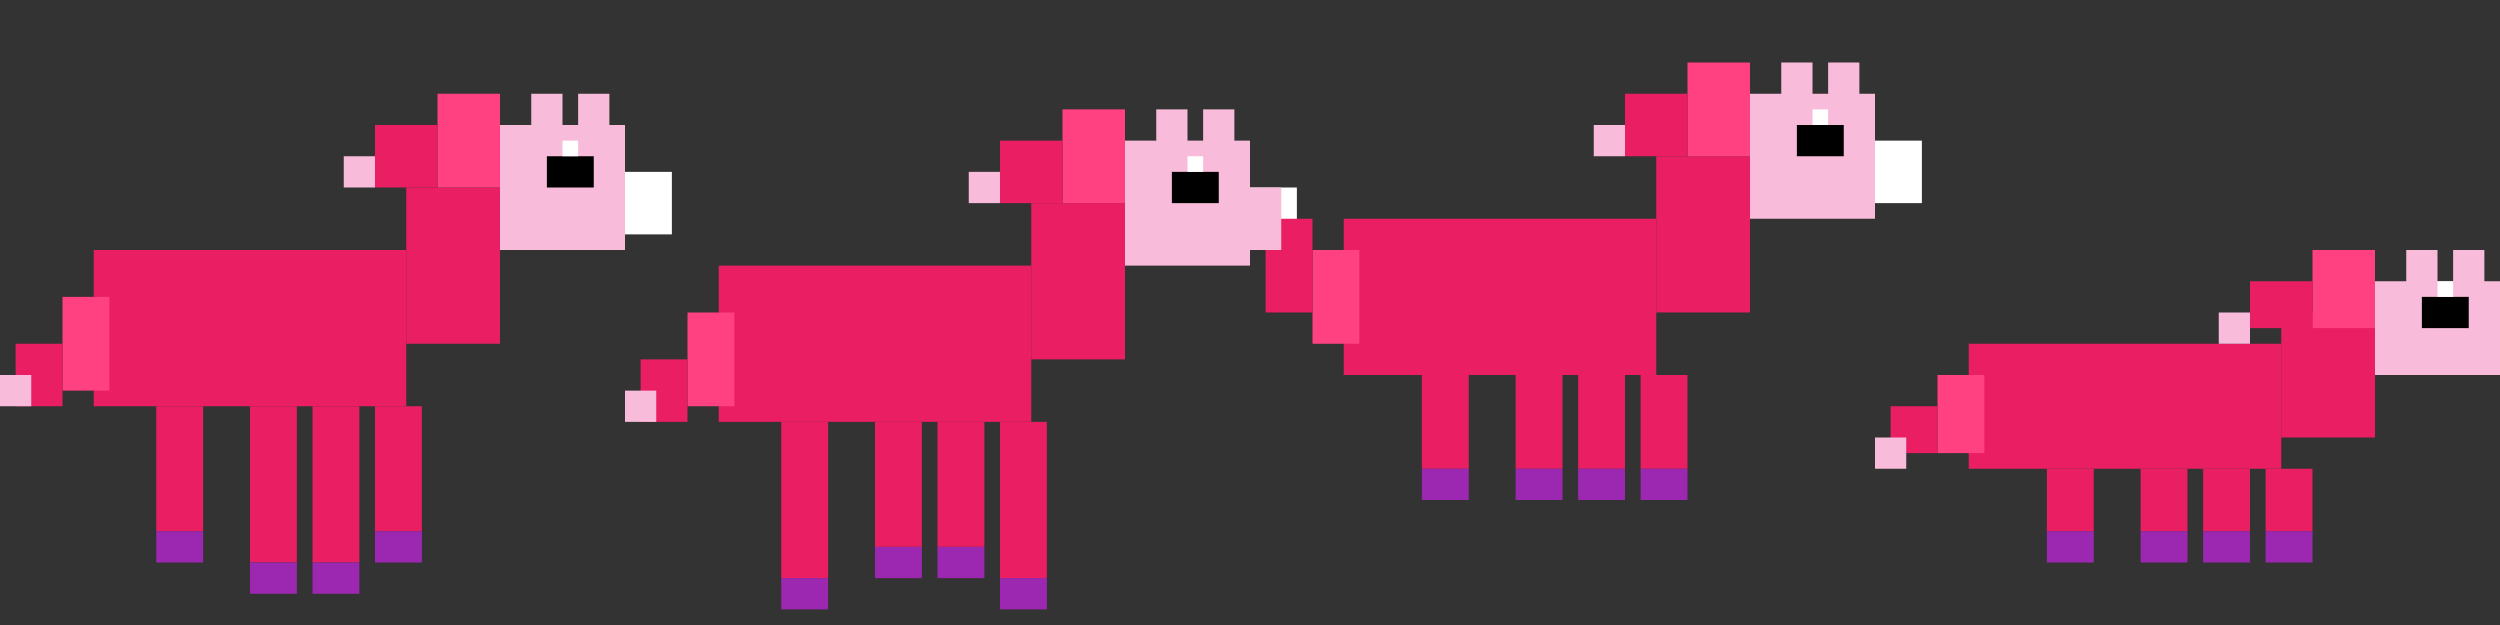 <svg xmlns="http://www.w3.org/2000/svg" viewBox="0 0 320 80" width="320" height="80" style="image-rendering: pixelated;">
  <rect x="0" y="0" width="320" height="80" fill="#333333" stroke="none"/>
  <!-- Frame 1: Running - front legs forward -->
  <g id="frame1" transform="translate(0,0)">
    <!-- Body (larger and more blocky) -->
    <rect x="12" y="32" width="40" height="20" fill="#E91E63"/>
    <!-- Neck -->
    <rect x="52" y="24" width="12" height="20" fill="#E91E63"/>
    <!-- Head (bigger and blockier) -->
    <rect x="64" y="16" width="16" height="16" fill="#F8BBD9"/>
    <!-- Snout -->
    <rect x="80" y="22" width="6" height="8" fill="#FFFFFF"/>
    <!-- Mane (more blocky, higher contrast) -->
    <rect x="56" y="12" width="8" height="12" fill="#FF4081"/>
    <rect x="48" y="16" width="8" height="8" fill="#E91E63"/>
    <rect x="44" y="20" width="4" height="4" fill="#F8BBD9"/>
    <!-- Ears (bigger) -->
    <rect x="68" y="12" width="4" height="6" fill="#F8BBD9"/>
    <rect x="74" y="12" width="4" height="6" fill="#F8BBD9"/>
    <!-- Eye (much larger and more expressive) -->
    <rect x="70" y="20" width="6" height="4" fill="#000"/>
    <rect x="72" y="18" width="2" height="2" fill="#FFF"/>
    <!-- Front legs (thicker, more blocky) -->
    <rect x="20" y="52" width="6" height="16" fill="#E91E63"/>
    <rect x="32" y="52" width="6" height="20" fill="#E91E63"/>
    <!-- Back legs (thicker) -->
    <rect x="40" y="52" width="6" height="20" fill="#E91E63"/>
    <rect x="48" y="52" width="6" height="16" fill="#E91E63"/>
    <!-- Hooves (more contrast) -->
    <rect x="20" y="68" width="6" height="4" fill="#9C27B0"/>
    <rect x="32" y="72" width="6" height="4" fill="#9C27B0"/>
    <rect x="40" y="72" width="6" height="4" fill="#9C27B0"/>
    <rect x="48" y="68" width="6" height="4" fill="#9C27B0"/>
    <!-- Tail (bigger, more flowing) -->
    <rect x="8" y="38" width="6" height="12" fill="#FF4081"/>
    <rect x="2" y="44" width="6" height="8" fill="#E91E63"/>
    <rect x="0" y="48" width="4" height="4" fill="#F8BBD9"/>
  </g>
  
  <!-- Frame 2: Running - back legs forward -->
  <g id="frame2" transform="translate(80,0)">
    <!-- Body (larger and more blocky) -->
    <rect x="12" y="34" width="40" height="20" fill="#E91E63"/>
    <!-- Neck -->
    <rect x="52" y="26" width="12" height="20" fill="#E91E63"/>
    <!-- Head (bigger and blockier) -->
    <rect x="64" y="18" width="16" height="16" fill="#F8BBD9"/>
    <!-- Snout -->
    <rect x="80" y="24" width="6" height="8" fill="#FFFFFF"/>
    <!-- Mane (more blocky, higher contrast) -->
    <rect x="56" y="14" width="8" height="12" fill="#FF4081"/>
    <rect x="48" y="18" width="8" height="8" fill="#E91E63"/>
    <rect x="44" y="22" width="4" height="4" fill="#F8BBD9"/>
    <!-- Ears (bigger) -->
    <rect x="68" y="14" width="4" height="6" fill="#F8BBD9"/>
    <rect x="74" y="14" width="4" height="6" fill="#F8BBD9"/>
    <!-- Eye (much larger and more expressive) -->
    <rect x="70" y="22" width="6" height="4" fill="#000"/>
    <rect x="72" y="20" width="2" height="2" fill="#FFF"/>
    <!-- Front legs (back position, thicker) -->
    <rect x="20" y="54" width="6" height="20" fill="#E91E63"/>
    <rect x="32" y="54" width="6" height="16" fill="#E91E63"/>
    <!-- Back legs (forward position, thicker) -->
    <rect x="40" y="54" width="6" height="16" fill="#E91E63"/>
    <rect x="48" y="54" width="6" height="20" fill="#E91E63"/>
    <!-- Hooves (more contrast) -->
    <rect x="20" y="74" width="6" height="4" fill="#9C27B0"/>
    <rect x="32" y="70" width="6" height="4" fill="#9C27B0"/>
    <rect x="40" y="70" width="6" height="4" fill="#9C27B0"/>
    <rect x="48" y="74" width="6" height="4" fill="#9C27B0"/>
    <!-- Tail (bigger, more flowing) -->
    <rect x="8" y="40" width="6" height="12" fill="#FF4081"/>
    <rect x="2" y="46" width="6" height="8" fill="#E91E63"/>
    <rect x="0" y="50" width="4" height="4" fill="#F8BBD9"/>
  </g>
  
  <!-- Frame 3: Jumping (same colors as running) -->
  <g id="frame3" transform="translate(160,0)">
    <!-- Body (larger, higher for jumping) -->
    <rect x="12" y="28" width="40" height="20" fill="#E91E63"/>
    <!-- Neck -->
    <rect x="52" y="20" width="12" height="20" fill="#E91E63"/>
    <!-- Head (bigger and blockier) -->
    <rect x="64" y="12" width="16" height="16" fill="#F8BBD9"/>
    <!-- Snout -->
    <rect x="80" y="18" width="6" height="8" fill="#FFFFFF"/>
    <!-- Mane (more blocky, higher contrast) -->
    <rect x="56" y="8" width="8" height="12" fill="#FF4081"/>
    <rect x="48" y="12" width="8" height="8" fill="#E91E63"/>
    <rect x="44" y="16" width="4" height="4" fill="#F8BBD9"/>
    <!-- Ears (bigger) -->
    <rect x="68" y="8" width="4" height="6" fill="#F8BBD9"/>
    <rect x="74" y="8" width="4" height="6" fill="#F8BBD9"/>
    <!-- Eye (much larger and more expressive) -->
    <rect x="70" y="16" width="6" height="4" fill="#000"/>
    <rect x="72" y="14" width="2" height="2" fill="#FFF"/>
    <!-- Legs (tucked up for jumping, thicker) -->
    <rect x="22" y="48" width="6" height="12" fill="#E91E63"/>
    <rect x="34" y="48" width="6" height="12" fill="#E91E63"/>
    <rect x="42" y="48" width="6" height="12" fill="#E91E63"/>
    <rect x="50" y="48" width="6" height="12" fill="#E91E63"/>
    <!-- Hooves (more contrast) -->
    <rect x="22" y="60" width="6" height="4" fill="#9C27B0"/>
    <rect x="34" y="60" width="6" height="4" fill="#9C27B0"/>
    <rect x="42" y="60" width="6" height="4" fill="#9C27B0"/>
    <rect x="50" y="60" width="6" height="4" fill="#9C27B0"/>
    <!-- Tail (flowing upward dramatically) -->
    <rect x="8" y="32" width="6" height="12" fill="#FF4081"/>
    <rect x="2" y="28" width="6" height="12" fill="#E91E63"/>
    <rect x="0" y="24" width="4" height="8" fill="#F8BBD9"/>
  </g>
  
  <!-- Frame 4: Ducking -->
  <g id="frame4" transform="translate(240,0)">
    <!-- Body (lower, flatter, and larger) -->
    <rect x="12" y="44" width="40" height="16" fill="#E91E63"/>
    <!-- Neck (lower) -->
    <rect x="52" y="40" width="12" height="16" fill="#E91E63"/>
    <!-- Head (lower, bigger) -->
    <rect x="64" y="36" width="16" height="12" fill="#F8BBD9"/>
    <!-- Snout -->
    <rect x="80" y="40" width="6" height="6" fill="#FFFFFF"/>
    <!-- Mane (more blocky, higher contrast) -->
    <rect x="56" y="32" width="8" height="10" fill="#FF4081"/>
    <rect x="48" y="36" width="8" height="6" fill="#E91E63"/>
    <rect x="44" y="40" width="4" height="4" fill="#F8BBD9"/>
    <!-- Ears (bigger) -->
    <rect x="68" y="32" width="4" height="6" fill="#F8BBD9"/>
    <rect x="74" y="32" width="4" height="6" fill="#F8BBD9"/>
    <!-- Eye (much larger and more expressive) -->
    <rect x="70" y="38" width="6" height="4" fill="#000"/>
    <rect x="72" y="36" width="2" height="2" fill="#FFF"/>
    <!-- Legs (bent/crouched, thicker) -->
    <rect x="22" y="60" width="6" height="8" fill="#E91E63"/>
    <rect x="34" y="60" width="6" height="8" fill="#E91E63"/>
    <rect x="42" y="60" width="6" height="8" fill="#E91E63"/>
    <rect x="50" y="60" width="6" height="8" fill="#E91E63"/>
    <!-- Hooves (more contrast) -->
    <rect x="22" y="68" width="6" height="4" fill="#9C27B0"/>
    <rect x="34" y="68" width="6" height="4" fill="#9C27B0"/>
    <rect x="42" y="68" width="6" height="4" fill="#9C27B0"/>
    <rect x="50" y="68" width="6" height="4" fill="#9C27B0"/>
    <!-- Tail (flowing, bigger) -->
    <rect x="8" y="48" width="6" height="10" fill="#FF4081"/>
    <rect x="2" y="52" width="6" height="6" fill="#E91E63"/>
    <rect x="0" y="56" width="4" height="4" fill="#F8BBD9"/>
  </g>
</svg>